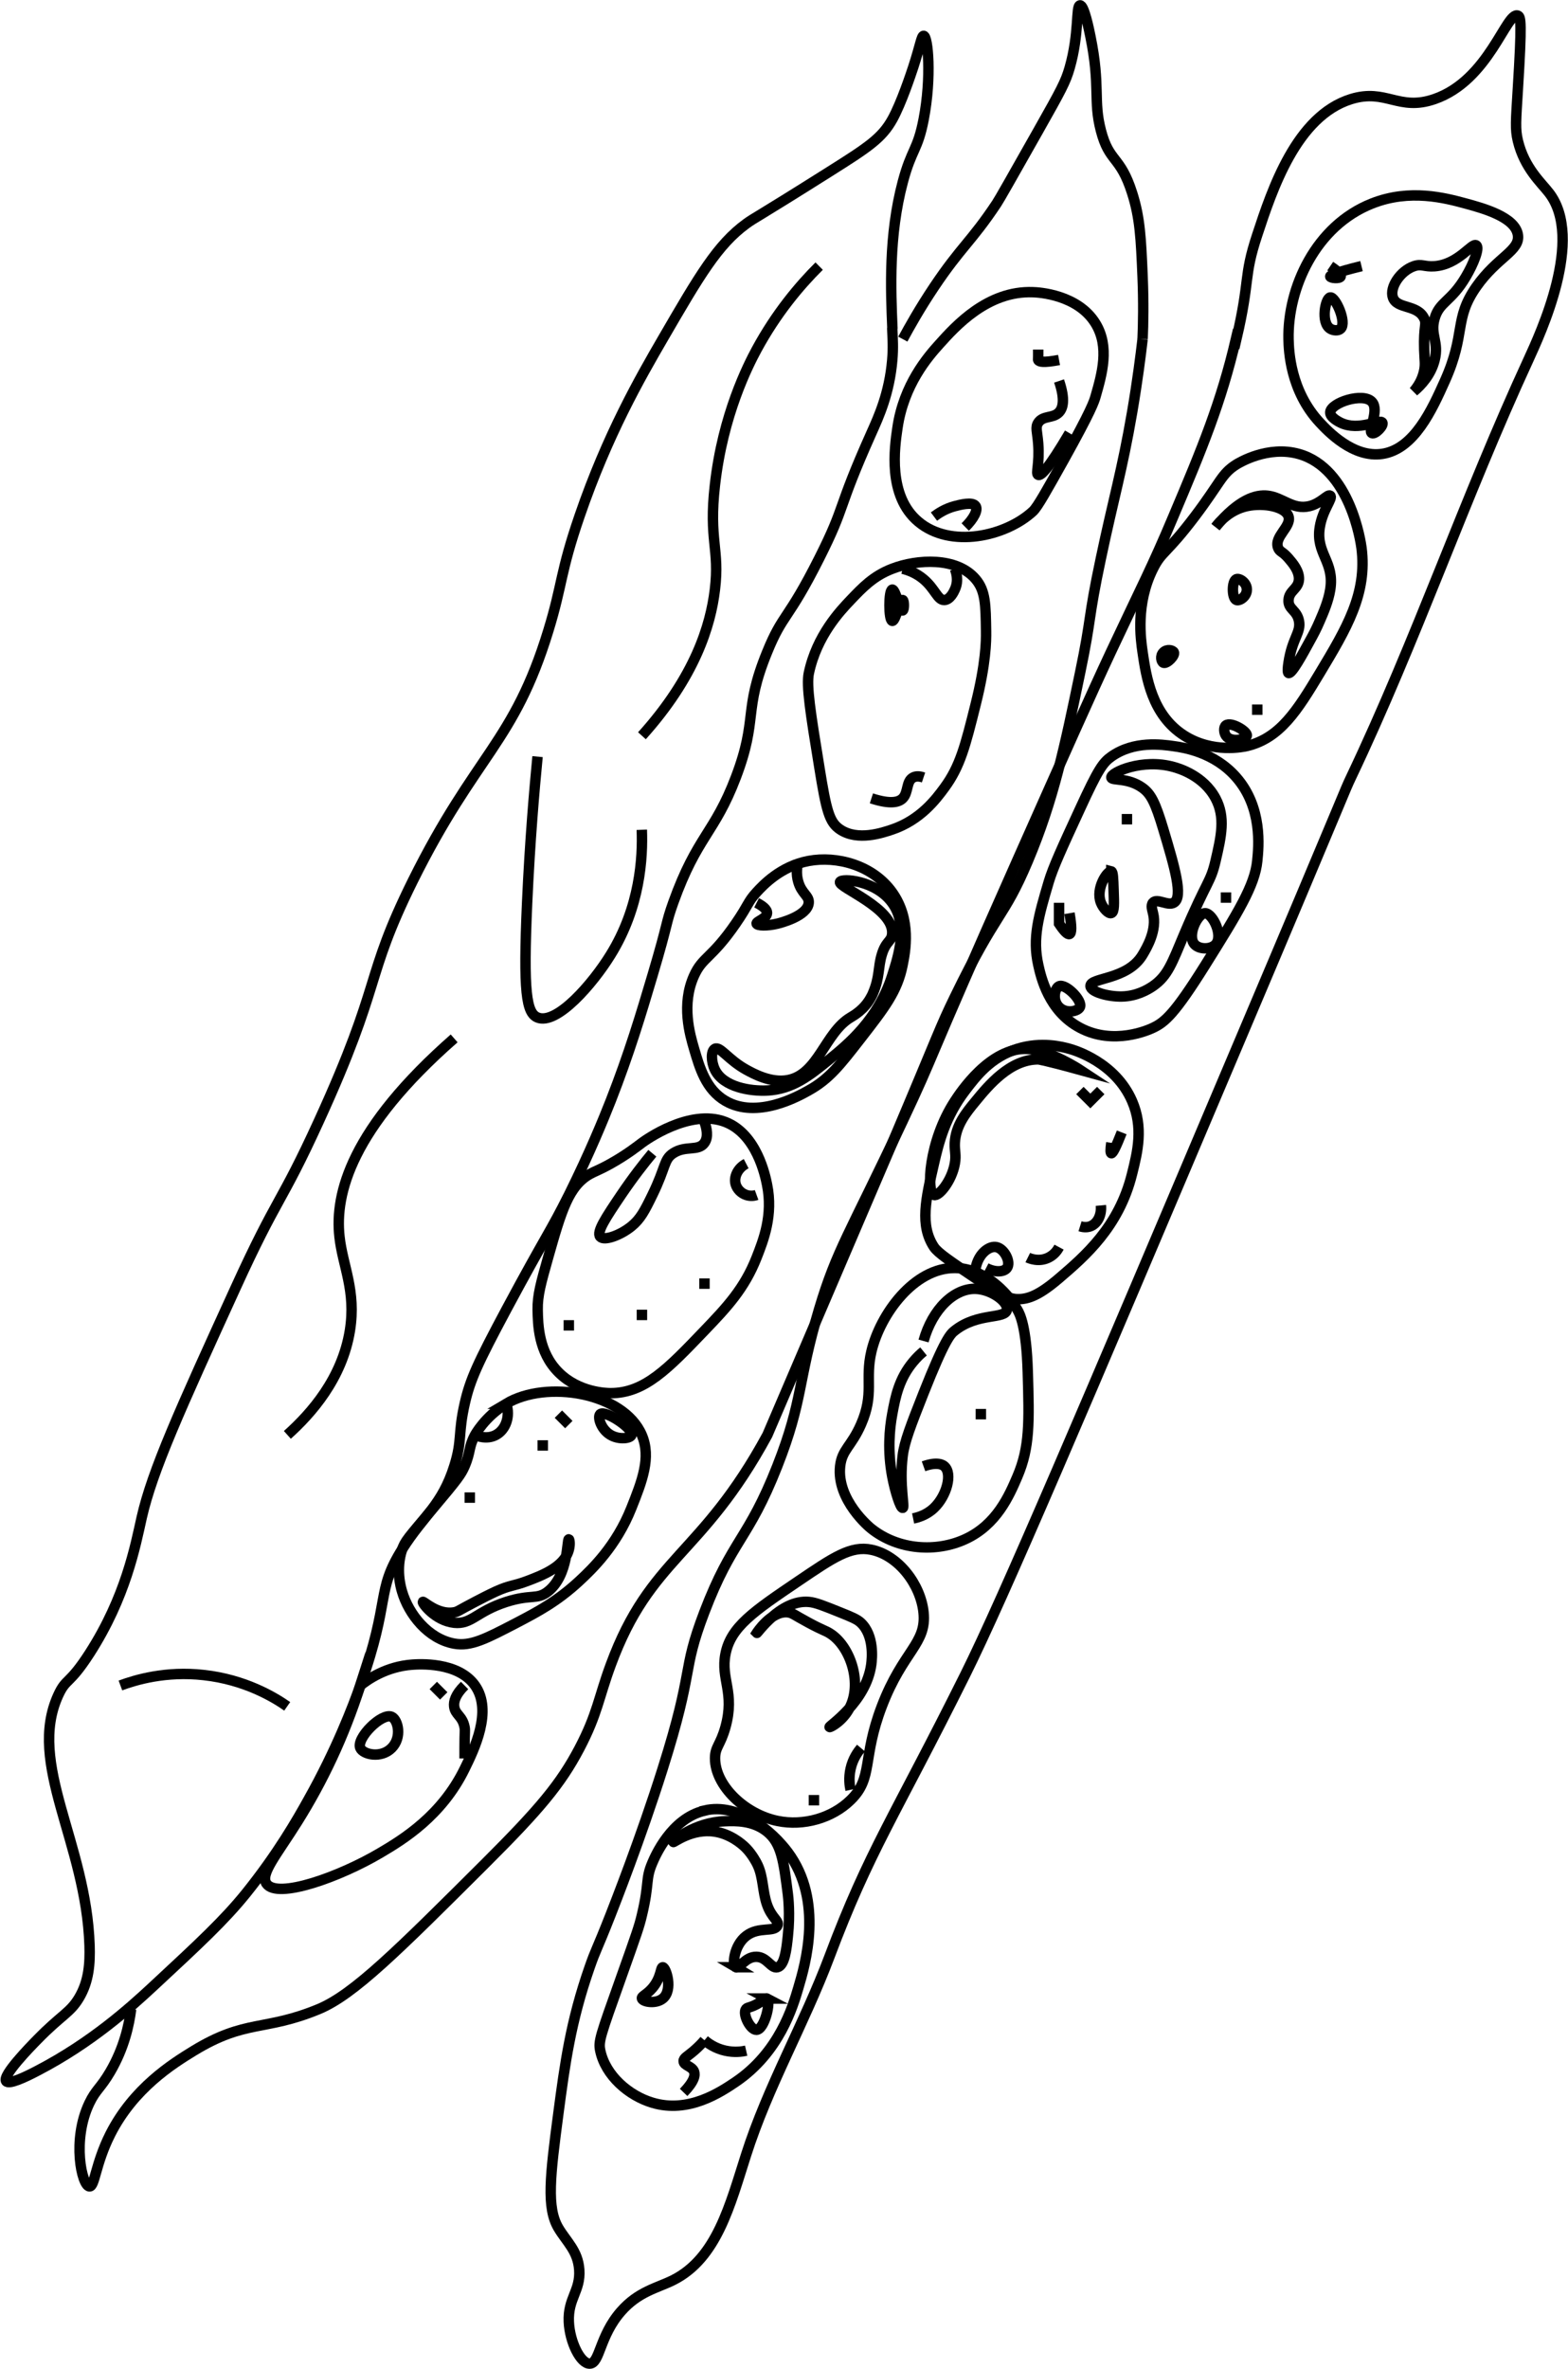 <?xml version="1.0" encoding="UTF-8"?><svg id="Calque_2" xmlns="http://www.w3.org/2000/svg" viewBox="0 0 117.32 177.15"><defs><style>.cls-1{fill:none;stroke:#000;stroke-miterlimit:10;stroke-width:.78px;}</style></defs><g id="Calque_3"><g><path class="cls-1" d="M70.27,25.75c-.84,.93-2.65,3.01-3.12,6.24-.22,1.49-.74,5.09,1.56,7.02,2.4,2.03,6.54,1.11,8.58-.78,.34-.32,1.01-1.52,2.34-3.9,2.02-3.63,2.23-4.3,2.34-4.68,.48-1.67,1.07-3.72,0-5.46-1.33-2.17-4.27-2.33-4.68-2.34-3.4-.13-5.8,2.54-7.02,3.9Z"/><path class="cls-1" d="M66.76,42.53c-1.42,.54-2.25,1.43-3.12,2.34-.78,.82-2.52,2.65-3.12,5.46-.2,.93,.12,2.97,.78,7.02,.53,3.3,.75,4.14,1.56,4.68,1.32,.88,3.16,.25,3.9,0,2.1-.71,3.27-2.26,3.9-3.12,1.18-1.6,1.57-3.15,2.34-6.24,.77-3.07,.79-4.73,.78-5.46-.03-2-.04-3.03-.78-3.9-1.41-1.67-4.38-1.5-6.24-.78Z"/><path class="cls-1" d="M60.51,64.38c-2.11,.39-3.45,1.85-3.9,2.34-.68,.74-.58,.92-1.56,2.34-1.82,2.64-2.48,2.48-3.12,3.9-.97,2.15-.31,4.4,0,5.46,.42,1.44,.89,3.05,2.34,3.9,2.37,1.39,5.48-.35,6.24-.78,1.53-.85,2.33-1.88,3.9-3.9,1.78-2.29,2.73-3.51,3.12-5.46,.21-1.04,.68-3.42-.78-5.46-1.46-2.04-4.15-2.73-6.24-2.34Z"/><path class="cls-1" d="M48.03,85.46c-.32,.24-1.11,.87-2.34,1.56-.88,.49-1.17,.56-1.56,.78-1.58,.89-2.13,2.74-3.12,6.24-.53,1.88-.8,2.82-.78,3.9,.02,1.1,.05,3.17,1.56,4.68,1.52,1.53,3.61,1.56,3.9,1.56,2.55,0,4.3-1.84,7.02-4.68,1.69-1.76,2.99-3.15,3.9-5.46,.51-1.3,1.25-3.16,.78-5.46-.13-.65-.77-3.77-3.12-4.68-2.67-1.03-6.01,1.39-6.24,1.56Z"/><path class="cls-1" d="M37.88,104.97c-1.6,.96-2.34,2.34-2.34,2.34-.5,.92-.3,1.23-.78,2.34-.26,.6-.51,.95-2.34,3.12-1.88,2.23-2.12,2.46-2.34,3.12-.47,1.44-.11,2.75,0,3.12,.5,1.71,1.95,3.54,3.9,3.9,1.25,.23,2.39-.37,4.68-1.56,1.53-.8,3.02-1.58,4.68-3.12,.97-.9,2.77-2.62,3.9-5.46,.79-1.98,1.5-3.78,.78-5.46-1.37-3.2-7.14-4.14-10.15-2.34Z"/><path class="cls-1" d="M26.96,126.04c.56-.45,1.94-1.42,3.9-1.56,.45-.03,3.41-.24,4.68,1.56,1.34,1.9-.07,4.8-.78,6.24-1.71,3.5-4.6,5.27-6.24,6.24-3.11,1.85-7.78,3.51-8.58,2.34-.5-.73,.76-2.15,2.34-4.68,1.84-2.94,3.45-6.29,4.68-10.15Z"/><path class="cls-1" d="M87.83,55.8c-.9-.13-2.99-.42-4.68,.78-.63,.45-.98,.94-2.34,3.9-1.35,2.92-2.02,4.39-2.34,5.46-.76,2.57-1.24,4.2-.78,6.24,.2,.89,.77,3.44,3.12,4.68,2.52,1.34,5.15,.15,5.46,0,.89-.42,1.62-1.04,3.9-4.68,2.48-3.96,3.72-5.98,3.9-7.8,.11-1.07,.4-3.99-1.56-6.24-1.66-1.91-3.97-2.24-4.68-2.34Z"/><path class="cls-1" d="M80.02,78.43c-.54-.15-2.09-.56-3.9,0-1.99,.62-3.07,2.03-3.9,3.12-1.51,1.98-1.98,3.9-2.34,5.46-.61,2.64-1.07,4.62,0,6.24,.3,.45,1.24,1.08,3.12,2.34,2.11,1.42,2.65,1.55,3.12,1.56,.82,.02,1.66-.31,3.12-1.56,1.93-1.65,4.48-3.84,5.46-7.8,.42-1.67,.86-3.48,0-5.46-1.26-2.89-4.28-3.79-4.68-3.9Z"/><path class="cls-1" d="M71.44,94.82c-3.04-.02-5.58,3.45-6.24,6.24-.5,2.11,.24,3.13-.78,5.46-.73,1.66-1.42,1.87-1.56,3.12-.28,2.54,2.23,4.6,2.34,4.68,2.03,1.61,4.87,1.77,7.02,.78,2.36-1.08,3.3-3.28,3.9-4.68,.94-2.2,.89-4.07,.78-7.8-.1-3.43-.59-4.36-.78-4.68-.82-1.42-2.58-3.11-4.68-3.12Z"/><path class="cls-1" d="M65.2,115.89c-1.54-.32-2.85,.57-5.46,2.34-3.37,2.28-5.07,3.43-5.46,5.46-.37,1.89,.72,2.86,0,5.46-.38,1.37-.78,1.47-.78,2.34,0,2.04,2.23,4.18,4.68,4.68,1.94,.4,4.08-.21,5.46-1.56,1.72-1.67,.84-3.09,2.34-7.02,1.59-4.16,3.37-4.66,3.12-7.02-.22-2.08-1.87-4.26-3.9-4.68Z"/><path class="cls-1" d="M52.71,135.4c-2.49,.58-3.7,3.43-3.9,3.9-.54,1.26-.2,1.48-.78,3.9-.2,.85-.35,1.28-1.56,4.68-1.58,4.43-1.7,4.77-1.56,5.46,.39,1.88,2.15,3.38,3.9,3.9,2.72,.82,5.11-.8,6.24-1.56,3.26-2.21,4.27-5.63,4.68-7.02,.52-1.75,1.92-6.51-.78-10.15-1.14-1.53-3.65-3.73-6.24-3.12Z"/><path class="cls-1" d="M97.19,33.95c-2.33-.66-4.5,.67-4.68,.78-1.13,.71-1.16,1.31-3.12,3.9-2.16,2.85-2.46,2.57-3.12,3.9-1.31,2.62-.92,5.27-.78,6.24,.27,1.84,.69,4.7,3.12,6.24,2.13,1.35,4.46,.83,4.68,.78,2.49-.59,3.79-2.68,5.46-5.46,2.01-3.35,3.56-5.93,3.12-9.36-.05-.38-.83-5.93-4.68-7.02Z"/><path class="cls-1" d="M96.41,25.36c.02,.86,.12,3.86,2.34,6.24,.58,.62,2.49,2.67,4.68,2.34,2.39-.36,3.73-3.34,4.68-5.46,1.6-3.57,.65-4.59,2.34-7.02,1.57-2.25,3.31-2.71,3.12-3.9-.21-1.34-2.62-1.99-3.9-2.34-1.52-.41-4.17-1.13-7.02,0-4.2,1.66-6.32,6.3-6.24,10.15Z"/><path class="cls-1" d="M85.49,25.36c-.14,1.21-.38,3.12-.78,5.46-.75,4.37-1.42,6.56-2.34,10.93-1,4.71-.66,4.27-1.56,8.58-1.15,5.53-1.97,9.47-3.9,14.05-1.84,4.36-2.32,3.68-5.46,10.15-1.14,2.34-1.11,2.5-4.68,10.93-.19,.45,.03-.08-4.68,10.93-4.68,10.92-4.67,10.9-4.68,10.93-4.91,9.05-8.74,9.11-11.71,17.17-.92,2.49-.99,3.66-2.34,6.24-1.41,2.68-2.99,4.56-7.02,8.58-6.58,6.56-9.87,9.84-12.49,10.93-4.06,1.68-5.46,.74-9.36,3.12-1.59,.97-4.5,2.8-6.24,6.24-1.12,2.22-1.16,3.94-1.56,3.9-.57-.05-1.33-3.47,0-6.24,.48-1,.84-1.11,1.56-2.34,1.04-1.78,1.41-3.5,1.56-4.68"/><path class="cls-1" d="M85.49,25.36c.05-1.13,.08-2.75,0-4.68-.12-2.85-.19-4.39-.78-6.24-.9-2.84-1.71-2.25-2.34-4.68-.59-2.26-.02-3.29-.78-7.02-.1-.5-.48-2.37-.78-2.34-.32,.03-.04,2.11-.78,4.68-.3,1.04-.61,1.62-2.34,4.68-1.95,3.45-2.93,5.18-3.12,5.46-1.89,2.84-2.67,3.24-4.68,6.24-1.09,1.63-1.87,3.03-2.34,3.9"/><path class="cls-1" d="M66.76,24.58c.03,.78,.08,1.4,0,2.34-.21,2.49-1.02,4.26-1.56,5.46-2.65,5.92-1.85,5.29-3.9,9.36-2.37,4.71-2.71,4.1-3.9,7.02-1.82,4.45-.66,4.94-2.34,9.36-1.6,4.21-2.9,4.4-4.68,9.36-.61,1.71-.32,1.29-1.56,5.46-.87,2.93-1.74,5.83-3.12,9.36-.55,1.4-1.59,3.94-3.12,7.02-1.45,2.9-1.7,3.02-4.68,8.58-2.17,4.06-2.72,5.27-3.12,7.02-.53,2.31-.18,2.76-.78,4.68-.92,2.96-2.32,3.73-3.9,6.24-2.01,3.2-.84,3.72-3.12,10.15-.58,1.63-1.8,4.84-3.9,8.58-.84,1.51-2.29,4.05-4.68,7.02-1.61,1.99-3.41,3.67-7.02,7.02-1.61,1.49-4.5,4.12-8.58,6.24-.97,.51-2.14,1.05-2.34,.78-.31-.41,1.78-2.55,2.34-3.12,1.8-1.84,2.45-1.99,3.12-3.12,.74-1.25,.82-2.57,.78-3.9-.25-7.73-4.7-13.58-2.34-18.73,.6-1.31,.79-.72,2.34-3.12,2.71-4.21,3.43-8.05,3.9-10.15,.8-3.53,2.87-8.08,7.02-17.17,3.17-6.95,3.35-6.17,6.24-12.49,4.79-10.47,3.37-10.58,7.02-17.95,4.72-9.51,7.57-10.3,10.15-18.73,1.07-3.49,.87-4.31,2.34-8.58,2.09-6.08,4.51-10.29,6.24-13.27,2.72-4.68,4.08-7.01,6.24-8.58,.65-.47,.5-.28,6.24-3.9,2.87-1.81,3.89-2.48,4.68-3.9,.67-1.21,1.38-3.36,1.56-3.9,.53-1.63,.62-2.35,.78-2.34,.32,.03,.61,3.07,0,6.24-.45,2.34-.9,2.2-1.56,4.68-1.07,4.01-.9,8.09-.78,10.93Z"/><path class="cls-1" d="M92.51,25.36c1.06-4.53,.5-4.6,1.56-7.8,1.11-3.37,2.93-8.88,7.02-10.15,2.62-.81,3.55,.93,6.24,0,4.09-1.41,5.38-6.59,6.24-6.24,.22,.09,.31,.48,0,5.46-.15,2.46-.21,3.01,0,3.9,.49,2.04,1.76,3.14,2.34,3.9,2.64,3.43-.64,10.48-1.56,12.49-4.74,10.27-8.41,21.01-13.27,31.22-.58,1.23,.07-.11-8.58,20.29-11.56,27.28-17.41,41.03-20.29,46.82-5.28,10.6-7.17,13.15-10.15,21.07-1.89,5.02-4.61,9.72-6.24,14.83-1.19,3.71-2.18,7.72-5.46,9.36-1.18,.59-2.59,.84-3.9,2.34-1.62,1.85-1.57,3.89-2.34,3.9-.68,.01-1.49-1.6-1.56-3.12-.08-1.77,.89-2.31,.78-3.9-.1-1.41-.94-2.08-1.56-3.12-.9-1.52-.62-3.89,0-8.58,.49-3.7,.91-6.84,2.34-10.93,.47-1.35,.47-1.13,1.56-3.9,.25-.64,2.28-5.79,3.9-10.93,2.42-7.65,1.38-7.15,3.12-11.71,2.09-5.47,3.28-5.39,5.46-10.93,1.95-4.95,1.51-6.31,3.12-11.71,1.34-4.48,2.26-5.59,6.24-14.05,2.63-5.58,1.35-3.25,8.58-19.51,3.62-8.14,5.43-12.21,7.02-15.61,2.33-4.96,3.09-6.37,4.68-10.15,2.15-5.08,3.57-8.51,4.68-13.27Z"/><path class="cls-1" d="M90.95,39.41c.26-.35,1.03-1.27,2.34-1.56,1.26-.28,2.9,.04,3.12,.78,.23,.75-1.11,1.51-.78,2.34,.12,.31,.31,.24,.78,.78,.32,.37,.8,.94,.78,1.56-.03,.74-.74,.84-.78,1.56-.04,.7,.62,.74,.78,1.56,.17,.88-.5,1.27-.78,3.12-.11,.72-.02,.77,0,.78,.24,.09,1.06-1.42,1.56-2.34,.31-.56,.53-.97,.78-1.56,.28-.64,.65-1.51,.78-2.34,.34-2.12-1.11-2.69-.78-4.68,.21-1.3,1.01-2.17,.78-2.34-.19-.15-.66,.56-1.56,.78-1.24,.3-1.99-.65-3.12-.78-.88-.1-2.16,.26-3.9,2.34Z"/><path class="cls-1" d="M92.51,43.31c-.35,.14-.35,1.42,0,1.56,.23,.09,.78-.25,.78-.78s-.55-.87-.78-.78Z"/><path class="cls-1" d="M87.05,48.78c-.27,.27-.16,.71,0,.78,.25,.11,.89-.54,.78-.78-.07-.16-.51-.27-.78,0Z"/><path class="cls-1" d="M91.73,54.24c-.19,.14-.16,.55,0,.78,.37,.54,1.5,.28,1.56,0,.07-.32-1.18-1.07-1.56-.78Z"/><path class="cls-1" d="M94.07,53.46v-.78"/><path class="cls-1" d="M83.15,58.14c.02,.26,1.24-.02,2.34,.78,.61,.45,.94,1.04,1.56,3.12,.82,2.74,1.5,5.04,.78,5.46-.46,.27-1.25-.35-1.56,0-.18,.2-.05,.56,0,.78,.32,1.27-.46,2.58-.78,3.12-1.13,1.9-3.94,1.69-3.9,2.34,.02,.44,1.33,.8,2.34,.78,1.08-.02,1.9-.48,2.34-.78,1.11-.77,1.42-1.72,2.34-3.9,1.72-4.06,1.96-3.82,2.34-5.46,.43-1.85,.75-3.27,0-4.68-.91-1.71-2.76-2.24-3.12-2.34-2.36-.67-4.72,.41-4.68,.78Z"/><path class="cls-1" d="M83.15,65.16c.12,.03,.14,.48,.17,1.37,.04,1.07,.06,1.67-.17,1.75-.21,.07-.61-.35-.78-.78-.42-1.07,.5-2.41,.78-2.34Z"/><path class="cls-1" d="M79.24,73.75c.49-.22,1.78,1.07,1.56,1.56-.14,.32-1.03,.53-1.56,0s-.32-1.42,0-1.56Z"/><path class="cls-1" d="M90.17,68.29c-.56,0-1.39,1.69-.78,2.34,.36,.38,1.2,.38,1.56,0,.61-.65-.22-2.34-.78-2.34Z"/><path class="cls-1" d="M91.73,67.51v-.78"/><path class="cls-1" d="M69.88,89.36c.36,.13,1.33-1.05,1.56-2.34,.12-.66-.03-.94,0-1.56,.07-1.3,.83-2.24,1.56-3.12,.96-1.17,2.57-3.12,4.68-3.12,0,0,.28,0,3.12,.78h0s-2.21-1.46-3.9-1.56c-2.81-.17-5.09,3.33-5.46,3.9-1.97,3.02-2.13,6.82-1.56,7.02Z"/><path class="cls-1" d="M73,94.82c.21-1.08,1.01-1.68,1.56-1.56,.6,.13,1.1,1.13,.78,1.56-.23,.31-.89,.35-1.56,0"/><path class="cls-1" d="M76.9,94.04c.1,.05,.82,.37,1.56,0,.48-.24,.7-.63,.78-.78"/><path class="cls-1" d="M82.37,90.14c.07,.73-.26,1.36-.78,1.56-.32,.12-.62,.05-.78,0"/><path class="cls-1" d="M83.93,84.68c-.42,1.07-.68,1.59-.78,1.56-.07-.02-.07-.28,0-.78"/><path class="cls-1" d="M80.8,81.55l.78,.78h0l.78-.78"/><path class="cls-1" d="M79.24,67.51v1.56h0c.38,.57,.64,.83,.78,.78,.17-.06,.17-.58,0-1.56"/><path class="cls-1" d="M84.71,61.26h-.78"/><path class="cls-1" d="M69.1,101.06h0c-.21,.17-.49,.43-.78,.78-1.05,1.26-1.32,2.59-1.56,3.9-.21,1.12-.36,2.77,0,4.68,.22,1.16,.62,2.37,.78,2.34,.18-.03-.27-1.71,0-3.9,.13-1.05,.61-2.27,1.56-4.68,1.59-4.01,2.01-4.43,2.34-4.68,1.73-1.37,3.78-.83,3.9-1.56,.1-.59-1.15-1.52-2.34-1.56-1.59-.05-3.23,1.49-3.9,3.9"/><path class="cls-1" d="M69.1,109.65c1.09-.39,1.49-.07,1.56,0,.62,.54,.18,2.21-.78,3.12-.57,.54-1.22,.71-1.56,.78"/><path class="cls-1" d="M56.61,122.13s1.08-1.7,2.34-1.56c.35,.04,.46,.19,1.56,.78,1.04,.56,1.24,.58,1.56,.78,1.5,.91,2.44,3.59,1.56,5.46-.52,1.1-1.52,1.6-1.56,1.56-.07-.07,2.73-1.85,3.12-4.68,.06-.45,.23-2.17-.78-3.12-.27-.26-.71-.44-1.56-.78-1.22-.49-1.83-.74-2.34-.78-2.13-.18-3.86,2.39-3.9,2.34Z"/><path class="cls-1" d="M60.51,134.62h.78"/><path class="cls-1" d="M64.42,130.72c-.21,.25-.61,.78-.78,1.56-.15,.68-.07,1.25,0,1.56"/><path class="cls-1" d="M55.05,147.11c-.28-.17-.14-1.63,.78-2.34,.94-.73,2.11-.25,2.34-.78,.15-.36-.42-.53-.78-1.56-.34-.96-.27-2.04-.7-2.96-.04-.08-.08-.16-.08-.16s-.32-.63-.79-1.11c-.36-.37-1.22-1.06-2.33-1.23-1.72-.27-3.09,.84-3.12,.78-.03-.07,1.57-1.48,3.9-1.56,.73-.03,2.07-.07,3.12,.78,1.08,.87,1.24,2.18,1.56,4.68,.02,.17,.18,1.45,0,3.12-.1,.98-.24,2.21-.78,2.34-.48,.12-.77-.76-1.56-.78-.84-.03-1.31,.93-1.56,.78Z"/><path class="cls-1" d="M52.71,152.57c-.16,.19-.42,.47-.78,.78-.5,.43-.79,.55-.78,.78,0,.33,.62,.37,.78,.78,.1,.26,.03,.72-.78,1.56"/><path class="cls-1" d="M52.71,152.57c.25,.21,.78,.61,1.56,.78,.68,.15,1.25,.07,1.56,0"/><path class="cls-1" d="M57.39,149.45c-.17-.09-.44,.38-1.3,.65-.12,.04-.2,.05-.27,.13-.29,.37,.32,1.58,.78,1.56,.61-.02,1.11-2.16,.78-2.34Z"/><path class="cls-1" d="M49.59,147.11c-.17,0-.11,.78-.78,1.56-.43,.5-.83,.61-.78,.78,.07,.25,1.03,.43,1.56,0,.79-.64,.24-2.33,0-2.34Z"/><path class="cls-1" d="M99.53,30.83c.04-.72,2.46-1.5,3.12-.78,.58,.62-.33,2.18,0,2.34,.24,.12,.9-.56,.78-.78-.17-.32-1.73,.67-3.12,0-.12-.06-.8-.39-.78-.78Z"/><path class="cls-1" d="M105.78,29.27c.29-.34,.64-.86,.78-1.56,.1-.49,.03-.72,0-1.56-.06-1.8,.22-1.88,0-2.34-.51-1.06-2.03-.68-2.34-1.56-.27-.77,.57-2,1.56-2.34,.59-.21,.8,.06,1.56,0,1.81-.14,2.8-1.8,3.12-1.56,.26,.19-.21,1.38-.78,2.34-1.11,1.89-1.97,1.85-2.34,3.12-.36,1.25,.35,1.74,0,3.12-.28,1.1-1,1.87-1.56,2.34Z"/><path class="cls-1" d="M99.53,19.9c.44,.3,.85,.62,.78,.78-.07,.18-.76,.12-.78,0-.02-.1,.46-.32,2.34-.78"/><path class="cls-1" d="M99.53,22.24c.39-.06,1.26,1.87,.78,2.34-.18,.18-.56,.14-.78,0-.73-.46-.36-2.29,0-2.34Z"/><path class="cls-1" d="M77.68,26.14c0,.11,0,.29,0,.5,0,.21-.02,.24,0,.28,.06,.14,.39,.22,1.56,0"/><path class="cls-1" d="M79.24,28.49c.48,1.42,.28,2.04,0,2.34-.45,.48-1.19,.22-1.56,.78-.23,.35-.07,.65,0,1.56,.12,1.54-.21,2.25,0,2.34,.19,.09,.74-.41,2.34-3.12"/><path class="cls-1" d="M69.88,38.63c.32-.24,.84-.59,1.56-.78,.35-.09,1.33-.36,1.56,0,.19,.29-.14,.93-.78,1.56"/><path class="cls-1" d="M66.76,46.43c-.28-.04-.28-2.3,0-2.34,.24-.03,.59,1.6,.78,1.56,.12-.03,.12-.75,0-.78-.19-.04-.54,1.6-.78,1.56Z"/><path class="cls-1" d="M67.54,42.53c.39,.1,.99,.3,1.56,.78,.87,.73,1.05,1.58,1.56,1.56,.43-.02,.71-.62,.78-.78,.34-.72,.06-1.42,0-1.56"/><path class="cls-1" d="M65.2,59.7c1.44,.47,2.05,.29,2.34,0,.44-.44,.25-1.28,.78-1.56,.26-.14,.57-.07,.78,0"/><path class="cls-1" d="M56.61,67.51c.43,.22,.8,.49,.78,.78-.03,.41-.82,.61-.78,.78,.04,.16,.79,.19,1.56,0,.17-.04,2.26-.56,2.34-1.56,.04-.53-.52-.67-.78-1.56-.18-.6-.1-1.17,0-1.56"/><path class="cls-1" d="M62.85,65.95c-.17,.39,4.09,1.98,3.9,3.9-.06,.59-.47,.5-.78,1.56-.28,.94-.14,1.66-.65,2.85-.04,.1-.07,.17-.13,.27-.5,.97-1.33,1.42-1.56,1.56-1.9,1.13-2.41,4.26-4.68,4.68-1.28,.24-2.59-.49-3.12-.78-1.34-.74-1.96-1.77-2.34-1.56-.3,.16-.29,.96,0,1.56,.64,1.32,2.68,1.62,3.9,1.56,1.9-.09,3.19-1.12,4.68-2.34,1.35-1.1,3.63-2.96,4.68-6.24,.49-1.53,1.22-3.79,0-5.46-1.24-1.7-3.78-1.85-3.9-1.56Z"/><path class="cls-1" d="M48.81,86.24c-.61,.73-1.44,1.79-2.34,3.12-1.12,1.66-1.86,2.77-1.56,3.12,.29,.34,1.52-.11,2.34-.78,.67-.55,.98-1.15,1.56-2.34,1.03-2.1,.84-2.65,1.56-3.12,.93-.61,1.88-.12,2.34-.78,.31-.44,.17-1.08,0-1.56"/><path class="cls-1" d="M55.83,87.02c-.64,.33-.95,1.01-.78,1.56,.11,.35,.4,.65,.78,.78,.36,.12,.67,.04,.78,0"/><path class="cls-1" d="M48.03,97.94v.78"/><path class="cls-1" d="M42.56,98.72v.78"/><path class="cls-1" d="M52.71,95.6v.78"/><path class="cls-1" d="M73,105.75h.78"/><path class="cls-1" d="M31.64,119.79c.05-.08,1.11,1,2.34,.78,.29-.05,.31-.13,1.56-.78,.4-.21,1.04-.54,1.56-.78,1.08-.49,1.28-.38,2.34-.78,1.09-.41,2.78-1.05,3.12-2.34,.11-.41,.05-.77,0-.78-.15-.02,0,2.68-1.56,3.9-.83,.65-1.23,.18-3.12,.78-2.26,.73-2.59,1.7-3.9,1.56-1.44-.16-2.4-1.48-2.34-1.56Z"/><path class="cls-1" d="M44.91,105.75c-.22,.2,.05,1.14,.78,1.56,.62,.36,1.47,.27,1.56,0,.16-.48-1.97-1.89-2.34-1.56Z"/><path class="cls-1" d="M35.54,107.31c.11,.05,.86,.37,1.56,0,.73-.39,1.1-1.37,.78-2.34"/><path class="cls-1" d="M40.22,108.09h.78"/><path class="cls-1" d="M41.78,105.75l.78,.78"/><path class="cls-1" d="M34.76,111.99h.78"/><path class="cls-1" d="M26.96,130.72c.21,.48,1.54,.8,2.34,0s.48-2.13,0-2.34c-.74-.32-2.67,1.61-2.34,2.34Z"/><path class="cls-1" d="M32.42,126.04l.78,.78"/><path class="cls-1" d="M34.76,126.04c-.7,.69-.82,1.21-.78,1.56,.07,.64,.62,.7,.78,1.56,.05,.25,0,.27,0,1.56,0,.33,0,.6,0,.78"/><path class="cls-1" d="M61.29,19.9c-1.49,1.48-3.21,3.53-4.68,6.24-.63,1.17-2.53,4.87-3.12,10.15-.47,4.13,.37,4.74,0,7.8-.32,2.67-1.47,6.5-5.46,10.93"/><path class="cls-1" d="M40.22,56.58c-.24,2.49-.57,6.27-.78,10.93-.3,6.72-.05,8.24,.78,8.58,1.44,.59,4.14-2.54,5.46-4.68,2.23-3.59,2.42-7.3,2.34-9.36"/><path class="cls-1" d="M33.98,77.65c-7.69,6.74-8.94,11.6-8.58,14.83,.24,2.2,1.26,4.03,.78,7.02-.58,3.58-2.88,6.19-4.68,7.8"/><path class="cls-1" d="M9.01,126.04c1.14-.42,3.39-1.1,6.24-.78,3.07,.34,5.24,1.64,6.24,2.34"/></g></g></svg>